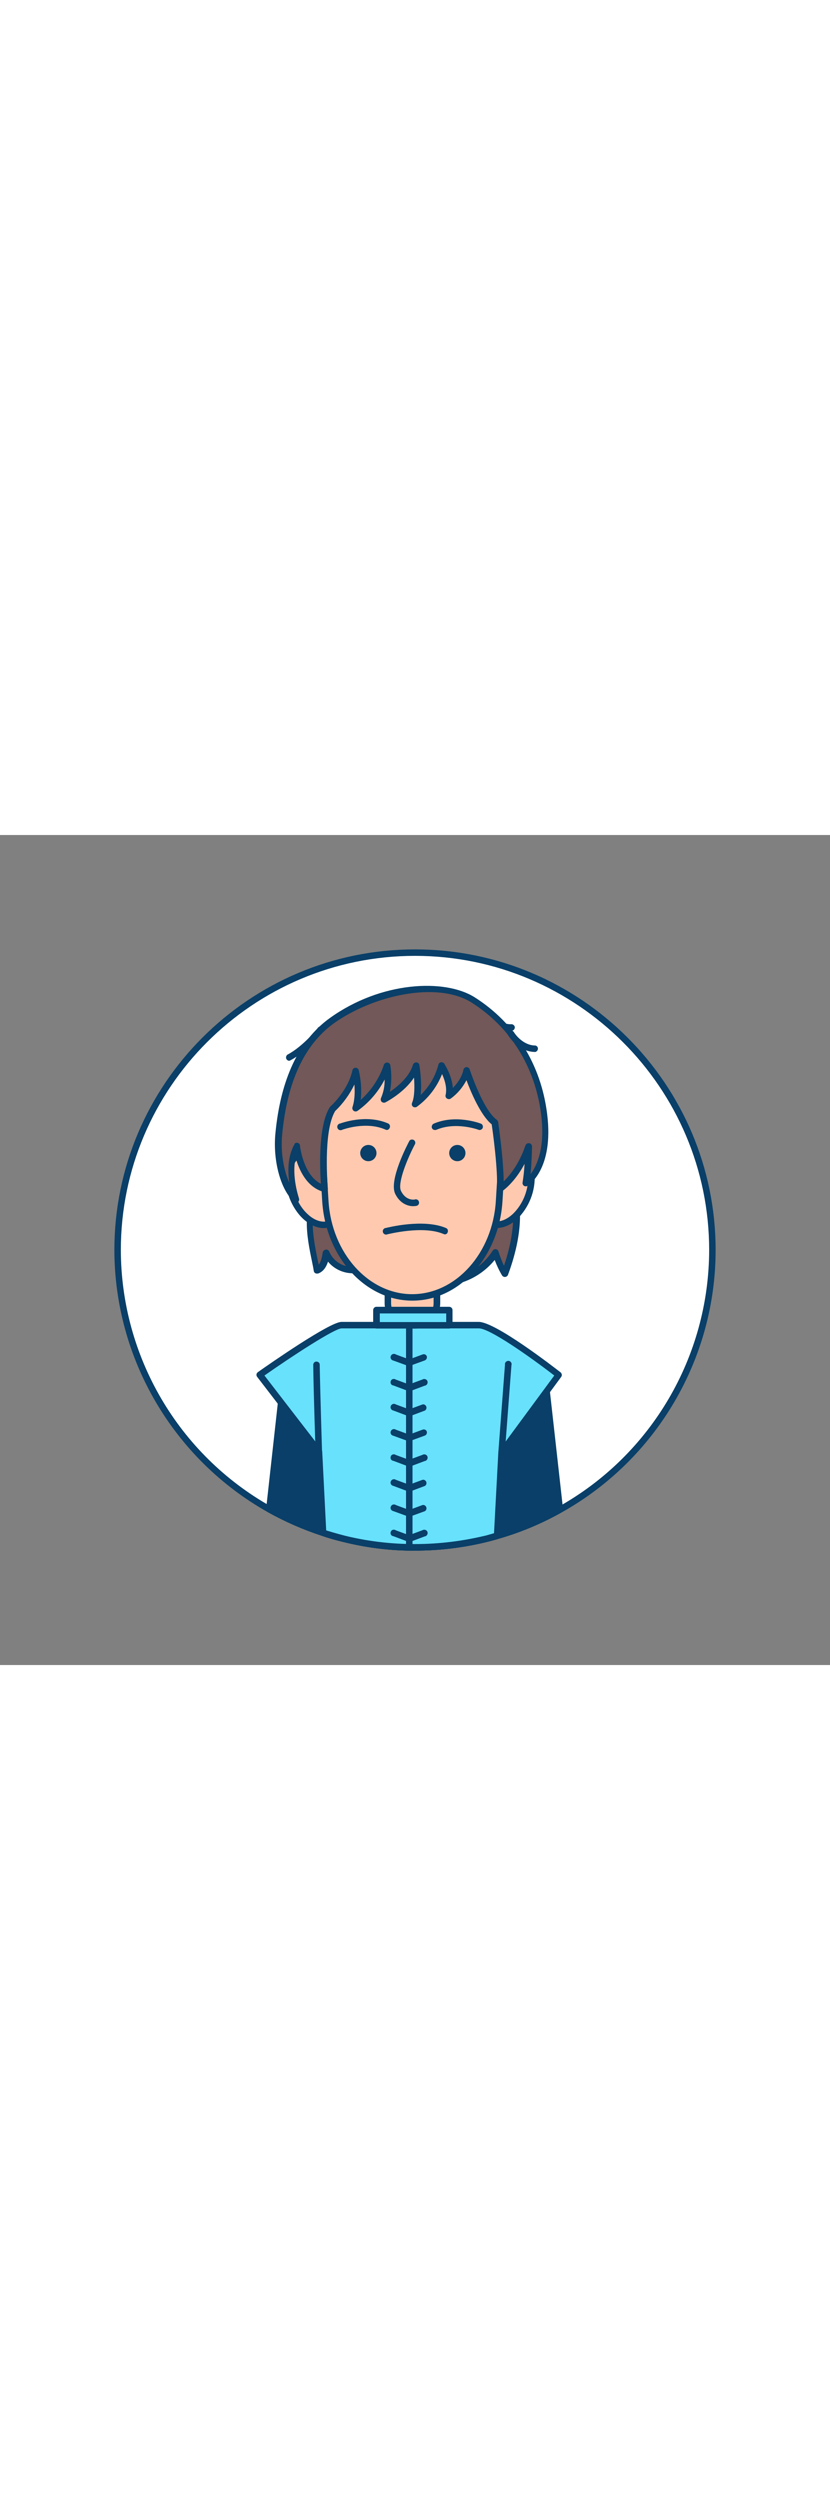 <svg version="1.1" id="Layer_1" xmlns="http://www.w3.org/2000/svg" xmlns:xlink="http://www.w3.org/1999/xlink" x="0px" y="0px" viewBox="0 0 500 500" style="width: 166px;" xml:space="preserve" data-imageid="bran-stark-12" imageName="Bran Stark" class="illustrations_image">
<rect x="0" y="0" width="500" height="500" fill="#808080" stroke="none"/>
<style type="text/css">
	.st0_bran-stark-12{fill:#FFFFFF;}
	.st1_bran-stark-12{fill:#093F68;}
	.st2_bran-stark-12{fill:#68E1FD;}
	.st3_bran-stark-12{fill:#725858;}
	.st4_bran-stark-12{fill:#FFC9B0;}
</style>
<g id="circle_bran-stark-12">
	<path class="st0_bran-stark-12" d="M429.1,250c0,64.9-35.1,124.8-91.8,156.4c-12,6.7-24.8,12-38,15.8c-1.3,0.4-2.7,0.8-4,1.1&#10;&#9;&#9;c-1,0.3-2,0.5-3.1,0.8c-13.8,3.3-28,5-42.2,5c-1.2,0-2.3,0-3.5,0c-13.2-0.2-26.4-1.9-39.2-5.1c-2.5-0.6-5-1.2-7.4-2&#10;&#9;&#9;c-1.8-0.5-3.6-1.1-5.3-1.6c-11.2-3.6-22-8.4-32.3-14.2C76,357.7,45.4,248.5,93.8,162.3S251.5,45.4,337.7,93.8&#10;&#9;&#9;C394.2,125.6,429.1,185.3,429.1,250z"/>
	<path class="st1_bran-stark-12" d="M250,431.1c-1.2,0-2.4,0-3.5,0c-13.4-0.2-26.7-2-39.6-5.2c-2.4-0.6-4.9-1.2-7.5-2c-1.8-0.5-3.6-1.1-5.4-1.7&#10;&#9;&#9;c-11.3-3.7-22.3-8.5-32.7-14.3c-57-32.1-92.3-92.5-92.4-157.9c0-99.9,81.2-181.1,181.1-181.1S431.1,150.1,431.1,250&#10;&#9;&#9;c0,65.6-35.6,126.1-92.8,158.1c-12.1,6.8-25,12.2-38.4,16c-1.3,0.4-2.7,0.8-4,1.1c-1,0.3-2.1,0.5-3.1,0.8&#10;&#9;&#9;C278.7,429.4,264.4,431.1,250,431.1z M250,72.8c-97.7,0-177.2,79.5-177.2,177.2c0.1,64,34.6,123.1,90.4,154.5&#10;&#9;&#9;c10.2,5.7,20.9,10.4,32,14c1.8,0.6,3.5,1.1,5.3,1.6c2.5,0.7,4.9,1.4,7.3,2c12.7,3.1,25.7,4.8,38.8,5c15.2,0.3,30.4-1.4,45.2-4.9&#10;&#9;&#9;c1-0.2,2-0.5,3-0.8c1.4-0.4,2.7-0.7,4-1.1c13.1-3.7,25.7-9,37.6-15.6c56-31.3,90.7-90.5,90.8-154.7&#10;&#9;&#9;C427.2,152.3,347.7,72.8,250,72.8L250,72.8z"/>
</g>
<g id="character_bran-stark-12">
	<path class="st1_bran-stark-12" d="M295.3,423.3c-1,0.3-2,0.5-3.1,0.8c-13.8,3.3-28,5-42.2,5c-1.2,0-2.3,0-3.5,0c-13.2-0.2-26.4-1.9-39.2-5.1&#10;&#9;&#9;c-2.5-0.6-5-1.2-7.4-2l2.8-11.7h89.6L295.3,423.3z"/>
	<path class="st1_bran-stark-12" d="M250,431.1c-1.2,0-2.4,0-3.5,0c-13.4-0.2-26.7-2-39.6-5.2c-2.4-0.6-4.9-1.2-7.5-2c-1-0.3-1.6-1.3-1.3-2.3&#10;&#9;&#9;l2.8-11.7c0.2-0.9,1-1.5,1.9-1.5h89.6c0.9,0,1.7,0.6,1.9,1.5l3.1,13c0.2,1-0.4,2-1.4,2.3c-1,0.3-2.1,0.5-3.1,0.8&#10;&#9;&#9;C278.7,429.4,264.4,431.1,250,431.1z M202.3,420.6c1.9,0.5,3.7,1,5.5,1.4c12.7,3.1,25.7,4.8,38.8,5c15.2,0.3,30.4-1.4,45.2-4.9&#10;&#9;&#9;l1.2-0.3l-2.3-9.6h-86.5L202.3,420.6z"/>
	<path class="st1_bran-stark-12" d="M337.3,406.4c-12,6.7-24.8,12-38,15.8c-1.3,0.4-2.7,0.8-4,1.1c-1,0.3-2,0.5-3.1,0.8v-97.4h36.2l0.9,8.3&#10;&#9;&#9;L337.3,406.4z"/>
	<path class="st1_bran-stark-12" d="M292.2,426.1c-1.1,0-2-0.9-2-2v-97.3c0-1.1,0.9-2,2-2h36.2c1,0,1.8,0.8,1.9,1.7l8.9,79.7&#10;&#9;&#9;c0.1,0.8-0.3,1.5-1,1.9c-12.1,6.8-25,12.2-38.4,16c-1.3,0.4-2.7,0.8-4,1.1c-1,0.3-2.1,0.5-3.1,0.8C292.5,426,292.4,426,292.2,426.1&#10;&#9;&#9;z M294.2,328.7v92.9l0.6-0.2c1.4-0.4,2.7-0.7,4-1.1c12.7-3.6,24.9-8.6,36.4-15l-8.5-76.7L294.2,328.7z"/>
	<path class="st1_bran-stark-12" d="M207.3,326.7V424c-2.5-0.6-5-1.2-7.4-2c-1.8-0.5-3.6-1.1-5.3-1.6c-11.2-3.6-22-8.4-32.3-14.2l7.1-64l1.7-15.4&#10;&#9;&#9;L207.3,326.7z"/>
	<path class="st1_bran-stark-12" d="M207.3,425.9c-0.2,0-0.3,0-0.4,0c-2.4-0.6-5-1.3-7.5-2c-1.8-0.5-3.6-1.1-5.4-1.7c-11.3-3.7-22.3-8.5-32.7-14.3&#10;&#9;&#9;c-0.7-0.4-1.1-1.1-1-1.9l8.8-79.5c0.1-1,0.9-1.7,1.9-1.7h36.2c1.1,0,2,0.9,1.9,2V424c0,0.6-0.3,1.2-0.7,1.5&#10;&#9;&#9;C208.2,425.8,207.7,425.9,207.3,425.9z M164.3,405.1c9.8,5.4,20.2,9.9,30.8,13.4c1.8,0.6,3.5,1.1,5.3,1.6s3.3,0.9,4.9,1.4v-92.8&#10;&#9;&#9;h-32.4L164.3,405.1z"/>
	<path class="st2_bran-stark-12 targetColor" d="M336.5,325.3l-7.2,9.8l-27.2,37l-2.6,50.1h-0.2v0.1c-1.3,0.4-2.7,0.8-4,1.1c-1,0.3-2,0.5-3.1,0.8&#10;&#9;&#9;c-13.8,3.3-28,5-42.2,5c-1.2,0-2.3,0-3.5,0c-13.2-0.2-26.4-1.9-39.2-5.1c-2.5-0.6-5-1.2-7.4-2c-1.8-0.5-3.6-1.1-5.3-1.6l-2.6-48.9&#10;&#9;&#9;l-22.6-29.4l-13-16.9c0,0,42.6-30,49.3-30h82.7C298.1,295.3,336.5,325.3,336.5,325.3z" style="fill: rgb(104, 225, 253);"/>
	<path class="st1_bran-stark-12" d="M250,431.1c-1.2,0-2.4,0-3.5,0c-13.4-0.2-26.7-2-39.6-5.2c-2.4-0.6-4.9-1.2-7.5-2c-1.8-0.5-3.6-1.1-5.4-1.7&#10;&#9;&#9;c-0.8-0.3-1.3-1-1.3-1.8l-2.6-48.2l-35.2-45.8c-0.3-0.4-0.5-1-0.4-1.5c0.1-0.5,0.4-1,0.8-1.3c7.2-5.1,43.4-30.3,50.4-30.3h82.7&#10;&#9;&#9;c10.1,0,45.3,27.3,49.3,30.4c0.8,0.7,1,1.8,0.4,2.7L304,372.7l-2.6,49.5c0,0.7-0.4,1.3-1,1.6c-0.2,0.1-0.4,0.3-0.6,0.3&#10;&#9;&#9;c-1.4,0.4-2.7,0.8-4.1,1.1c-1,0.3-2.1,0.5-3.1,0.8C278.7,429.4,264.4,431.1,250,431.1z M196.5,418.9c1.3,0.4,2.7,0.8,4,1.2&#10;&#9;&#9;c2.5,0.7,4.9,1.4,7.3,2c12.7,3.1,25.7,4.8,38.8,5c15.2,0.3,30.4-1.4,45.2-4.9c1-0.2,2-0.5,3-0.8s1.9-0.5,2.8-0.8l2.6-48.8&#10;&#9;&#9;c0-0.4,0.2-0.7,0.4-1l33.3-45.2c-15.3-11.8-39-28.4-45.4-28.4h-82.7c-4.1,0-29.1,16.2-46.5,28.4l34.4,44.6c0.2,0.3,0.4,0.7,0.4,1.1&#10;&#9;&#9;L196.5,418.9z"/>
	<path class="st1_bran-stark-12" d="M307.7,117.9c-9.9,0-15.8-9.1-16-9.5c-0.4-1,0.1-2.2,1.2-2.6c0.7-0.3,1.6-0.1,2.1,0.5l0,0&#10;&#9;&#9;c0,0.1,5,7.7,12.7,7.7c1.1-0.2,2.1,0.5,2.4,1.5c0.2,1.1-0.5,2.1-1.5,2.4C308.3,117.9,308,117.9,307.7,117.9L307.7,117.9z"/>
	<path class="st3_bran-stark-12" d="M190.9,262.3c3.9-1.5,5.1-6.4,5.7-10.6c2.6,6.2,8.6,10.3,15.3,10.4c2,0,4.1-0.4,5.4-2c0.9-1.3,1.4-2.9,1.4-4.5&#10;&#9;&#9;c1-11.7-4.9-42.5-22.7-38.7C179.7,220.5,189.4,252.4,190.9,262.3z"/>
	<path class="st1_bran-stark-12" d="M190.9,264.2c-1,0-1.8-0.7-1.9-1.7c-0.2-1.4-0.6-3.4-1.1-5.8c-2.8-13.4-7.9-38.4,7.7-41.7&#10;&#9;&#9;c4.7-1.1,9.7,0.2,13.3,3.5c9.7,8.5,12.5,28.8,11.8,37.2c0,2-0.7,3.9-1.8,5.6c-1.4,1.7-3.8,2.7-6.8,2.7l0,0c-5.6-0.1-11-2.7-14.5-7&#10;&#9;&#9;c-1,3.1-2.7,5.9-5.8,7.1C191.3,264.2,191.1,264.2,190.9,264.2z M196.5,249.7c0.8,0,1.5,0.5,1.8,1.2c2.3,5.5,7.6,9.1,13.5,9.2l0,0&#10;&#9;&#9;c1.1,0,2.9-0.2,3.8-1.2c0.6-1,1-2.2,0.9-3.4c0.7-8.2-2.2-26.6-10.5-33.9c-2.6-2.5-6.3-3.5-9.9-2.6c-11.8,2.5-7.2,25-4.7,37.1&#10;&#9;&#9;c0.2,1,0.4,1.9,0.6,2.8c1.4-1.9,2-4.8,2.4-7.4c0.1-0.9,0.8-1.5,1.7-1.7L196.5,249.7z"/>
	<path class="st3_bran-stark-12" d="M304.1,264.2c-2.4-4-4.2-8.3-5.5-12.8c-7.6,12.1-21.2,19-35.4,18.2c5.4-7.2,11-14.9,12.3-23.8&#10;&#9;&#9;c1-7.4-0.8-15.8,3.8-21.7c2.1-2.6,5-4.4,8.2-5.4c8-2.8,23.3-3.9,23.8,7.3C311.8,238.7,308.5,252.4,304.1,264.2z"/>
	<path class="st1_bran-stark-12" d="M265.5,271.7c-0.8,0-1.7,0-2.5-0.1c-1.1-0.1-1.9-1.1-1.8-2.2c0-0.3,0.2-0.6,0.3-0.9c5-6.7,10.7-14.2,11.9-22.9&#10;&#9;&#9;c0.3-2.3,0.4-4.5,0.4-6.8c0.1-5.5,0.2-11.2,3.8-15.8c2.4-2.8,5.5-4.9,9.1-6c6.6-2.3,16.3-3.1,21.9,0.6c2.8,1.9,4.5,5.1,4.6,8.5&#10;&#9;&#9;c0.7,14.6-3.6,29.2-7.2,38.9c-0.4,1-1.6,1.5-2.6,1.1c-0.4-0.2-0.7-0.4-0.9-0.7c-1.8-3-3.3-6.2-4.5-9.4&#10;&#9;&#9;C290.1,265.7,278.2,271.5,265.5,271.7z M298.3,218.8c-3.5,0-7,0.6-10.3,1.7c-2.8,0.8-5.3,2.5-7.3,4.8c-2.8,3.6-2.9,8.4-3,13.5&#10;&#9;&#9;c0,2.4-0.1,4.9-0.4,7.3c-1.2,8.2-5.9,15.5-10.4,21.7c12.2-0.6,23.3-7.1,29.9-17.4c0.4-0.7,1.2-1,1.9-0.9c0.8,0.1,1.4,0.7,1.6,1.4&#10;&#9;&#9;c0.9,2.9,2,5.8,3.3,8.6c3.1-9.1,6.1-21.3,5.5-33.3c0-2.2-1-4.2-2.9-5.4C304.4,219.4,301.5,218.8,298.3,218.8L298.3,218.8z"/>
	<path class="st4_bran-stark-12" d="M174.6,200.6c-1.6,9.6,1,19.4,7.2,26.9c3.2,3.8,7.7,7,12.7,7.2c2.3,0.1,4.8-0.5,6.1-2.5c0.6-1,0.9-2.1,1-3.2&#10;&#9;&#9;c1.2-8.4-0.9-21.2-6.3-28.2C189.6,193.4,176.9,187.4,174.6,200.6z"/>
	<path class="st1_bran-stark-12" d="M195,236.8h-0.6c-4.9-0.3-9.9-3.1-14.1-8c-6.6-7.9-9.4-18.3-7.7-28.5l0,0c1.1-6.4,4.5-8.6,7.1-9.2&#10;&#9;&#9;c5.9-1.4,13.1,3.3,17.1,8.6c5.8,7.5,7.9,21,6.7,29.7c-0.1,1.4-0.6,2.8-1.3,4C200.8,235.5,198.1,236.8,195,236.8z M176.5,201&#10;&#9;&#9;c-1.6,9,0.9,18.3,6.8,25.3c2,2.3,6.1,6.3,11.3,6.6c1.6,0.1,3.5-0.3,4.4-1.6c0.4-0.8,0.7-1.6,0.7-2.4c1.1-7.7-0.8-20.1-5.9-26.7&#10;&#9;&#9;c-3.2-4.2-9.1-8.1-13.1-7.2C178.5,195.5,177.1,197.5,176.5,201L176.5,201z"/>
	<path class="st4_bran-stark-12" d="M319.6,200.6c1.6,9.6-1,19.4-7.3,26.9c-3.2,3.8-7.7,7-12.7,7.2c-2.3,0.1-4.8-0.5-6.1-2.5c-0.6-1-0.9-2.1-1-3.2&#10;&#9;&#9;c-1.2-8.4,0.9-21.2,6.3-28.2C304.6,193.4,317.2,187.4,319.6,200.6z"/>
	<path class="st1_bran-stark-12" d="M299.2,236.8c-3.1,0-5.8-1.2-7.2-3.4c-0.7-1.2-1.2-2.6-1.3-4c-1.2-8.7,0.9-22.1,6.7-29.7&#10;&#9;&#9;c4.1-5.4,11.3-10,17.1-8.6c2.6,0.6,5.9,2.8,7.1,9.2l0,0c1.8,10.2-1.1,20.6-7.7,28.5c-4.1,4.9-9.1,7.7-14,7.9L299.2,236.8z&#10;&#9;&#9; M312.2,194.8c-3.9,0-8.9,3.6-11.8,7.3c-5.1,6.6-7,19-5.9,26.7c0.1,0.9,0.3,1.7,0.7,2.4c0.8,1.3,2.8,1.7,4.4,1.6&#10;&#9;&#9;c5.2-0.3,9.3-4.2,11.3-6.6c5.9-7,8.4-16.3,6.8-25.3l0,0c-0.6-3.5-2-5.6-4.2-6.1C313.1,194.8,312.7,194.8,312.2,194.8z"/>
	<path class="st4_bran-stark-12" d="M233.6,261.7h29.5l0,0v26.8c0,3.8-3.1,6.8-6.8,6.8h-15.8c-3.8,0-6.8-3.1-6.8-6.8L233.6,261.7L233.6,261.7z"/>
	<path class="st1_bran-stark-12" d="M249.7,297.3H247c-8.5,0-15.3-6.8-15.3-15.3v-20.3c0-1.1,0.9-2,2-2h29.5c1.1,0,2,0.9,2,2V282&#10;&#9;&#9;C265.1,290.5,258.2,297.3,249.7,297.3C249.7,297.3,249.7,297.3,249.7,297.3z M235.6,263.6V282c0,6.3,5.1,11.4,11.4,11.4h2.8&#10;&#9;&#9;c6.3,0,11.4-5.1,11.4-11.4v-18.4L235.6,263.6z"/>
	<path class="st4_bran-stark-12" d="M248.4,278.5L248.4,278.5c-27.5,0-50.3-25.3-52.4-58.1l-5.4-87.6h115.6l-5.4,87.6&#10;&#9;&#9;C298.7,253.2,275.9,278.5,248.4,278.5z"/>
	<path class="st1_bran-stark-12" d="M248.4,280.5c-28.4,0-52.2-26.3-54.3-59.9l-5.4-87.6c0-0.5,0.2-1.1,0.5-1.5c0.4-0.4,0.9-0.6,1.4-0.6h115.6&#10;&#9;&#9;c0.5,0,1.1,0.2,1.4,0.6c0.4,0.4,0.6,0.9,0.5,1.5l-5.4,87.6C300.6,254.2,276.8,280.5,248.4,280.5z M192.6,134.8l5.3,85.6&#10;&#9;&#9;c1.9,31.5,24.1,56.2,50.4,56.2s48.5-24.7,50.4-56.2l5.3-85.6H192.6z"/>
	<path class="st1_bran-stark-12" d="M248.9,223.6c-3.1,0-7.9-1.5-10.8-7.4c-4-8.1,7.3-29.7,8.6-32.1c0.7-0.8,2-0.9,2.8-0.2&#10;&#9;&#9;c0.6,0.5,0.8,1.3,0.6,2.1c-4.5,8.5-10.9,23.8-8.5,28.5c3,6,8,5.1,8.1,5.1c1-0.4,2.2,0,2.6,1.1c0.4,1,0,2.2-1.1,2.6&#10;&#9;&#9;c-0.3,0.1-0.6,0.2-0.8,0.2C249.9,223.5,249.4,223.6,248.9,223.6z"/>
	<path class="st1_bran-stark-12" d="M233.1,177.7c-0.3,0-0.5-0.1-0.8-0.2c-11.9-5.3-25.8,0-26,0c-0.9,0.6-2.2,0.4-2.8-0.6&#10;&#9;&#9;c-0.6-0.9-0.4-2.2,0.6-2.8c0.2-0.2,0.5-0.3,0.8-0.3c0.6-0.2,15.6-5.9,29,0c1,0.5,1.3,1.8,0.8,2.7&#10;&#9;&#9;C234.4,177.2,233.8,177.6,233.1,177.7L233.1,177.7z"/>
	<path class="st1_bran-stark-12" d="M261.8,177.7c-1.1-0.1-1.9-1.1-1.7-2.2c0.1-0.6,0.4-1.1,0.9-1.5c13.4-6,28.4-0.3,29,0c0.9,0.6,1.2,1.9,0.6,2.8&#10;&#9;&#9;c-0.4,0.6-1.2,1-2,0.9c-0.1-0.1-14.1-5.3-26,0C262.3,177.7,262.1,177.7,261.8,177.7z"/>
	<path class="st1_bran-stark-12" d="M268.1,240.6c-0.3,0-0.5-0.1-0.8-0.2c-12.4-5.4-33.5,0.1-33.8,0.1c-1,0.5-2.2,0.1-2.7-0.9&#10;&#9;&#9;c-0.5-1-0.1-2.2,0.9-2.7c0.3-0.1,0.5-0.2,0.8-0.2c0.9-0.2,22.6-5.8,36.3,0.1c1,0.5,1.3,1.7,0.8,2.7&#10;&#9;&#9;C269.4,240.1,268.8,240.5,268.1,240.6L268.1,240.6z"/>
	<path class="st3_bran-stark-12" d="M195.5,213.1c0,0-3.3-35.1,4.8-48.1c0,0,11-9.8,13.8-22.8c0,0,3.3,12.7,0,22.4c8.9-6.3,15.5-15.3,18.9-25.7&#10;&#9;&#9;c0,0,2.2,12.2-1.8,20.4c0,0,15.9-8.1,19.3-20.4c0,0,2.6,15.9-0.6,23.2c0,0,12.2-8.1,15.9-23.2c0,0,6.5,9.8,4.5,18.3&#10;&#9;&#9;c0,0,9-6.5,10.6-15.5c0,0,8.1,25.1,17.1,31.5c0,0,4.1,28,3.2,39.8c0,0,11.1-7.2,17.2-25.6c0,0-0.4,17-1.6,22.3c0,0,15.1-9,11-41.5&#10;&#9;&#9;s-21.6-55.4-42.7-68.8s-60.6-5.3-85.5,12.6s-30.1,50.9-31.8,68s3.7,33.4,10.6,39.5c0,0-6.9-19.1,0.4-32.2&#10;&#9;&#9;C178.8,187.3,181,209.1,195.5,213.1z"/>
	<path class="st1_bran-stark-12" d="M178.4,221.4c-0.5,0-0.9-0.2-1.3-0.5c-8-7-12.8-24.7-11.2-41.1c3.1-32.7,14.1-56,32.6-69.4&#10;&#9;&#9;C229.5,88,268.1,86.4,286,97.8c24.4,15.5,39.9,40.4,43.6,70.2c4.2,33.4-11.3,43.1-11.9,43.4c-1,0.5-2.2,0.2-2.7-0.8&#10;&#9;&#9;c-0.2-0.4-0.3-0.9-0.2-1.3c0.6-3.7,1-7.5,1.2-11.2c-6.1,11.5-13.3,16.4-13.7,16.6c-0.9,0.6-2.1,0.3-2.7-0.6&#10;&#9;&#9;c-0.2-0.4-0.3-0.8-0.3-1.2c0.8-10.4-2.4-34-3.1-38.6c-6.5-5.3-12.4-19-15.2-26.6c-2.3,4.4-5.5,8.2-9.5,11.1&#10;&#9;&#9;c-0.9,0.6-2.2,0.3-2.8-0.6c-0.3-0.4-0.4-0.9-0.3-1.4c1.1-4.5-0.6-9.5-2.1-12.8c-3.1,7.9-8.4,14.8-15.3,19.8c-1,0.5-2.2,0.2-2.7-0.7&#10;&#9;&#9;c-0.3-0.5-0.3-1.1-0.1-1.7c1.6-3.6,1.6-10.1,1.2-15.3c-5.9,9.1-16.7,14.7-17.3,15c-1,0.4-2.2,0-2.6-1c-0.2-0.5-0.2-1.1,0-1.6&#10;&#9;&#9;c1.5-3.5,2.3-7.3,2.2-11.2c-3.9,7.6-9.6,14.1-16.5,19c-1,0.5-2.2,0.2-2.7-0.8c-0.3-0.5-0.3-1-0.2-1.5c1.5-4.4,1.5-9.6,1.2-13.7&#10;&#9;&#9;c-2.9,6-6.8,11.4-11.6,16c-7.5,12.5-4.4,46.3-4.4,46.7c0.1,1.1-0.8,2.1-1.9,2.1c-0.2,0-0.4,0-0.6-0.1&#10;&#9;&#9;c-10.3-2.8-14.9-13.4-16.9-20.6c-2.6,11.3,2,24.3,2,24.5c0.3,0.8,0,1.8-0.7,2.3C179.1,221.4,178.7,221.5,178.4,221.4z M178.8,185.4&#10;&#9;&#9;c0.1,0,0.3,0,0.4,0c0.8,0.2,1.5,0.9,1.5,1.7c0,0.2,1.9,17.6,12.6,23c-0.6-9-1.7-35,5.4-46.2c0.1-0.2,0.2-0.3,0.4-0.4&#10;&#9;&#9;c0.1-0.1,10.6-9.5,13.2-21.8c0.2-0.9,1-1.5,1.9-1.5c0.9,0,1.7,0.6,1.9,1.5c1.4,5.9,1.8,11.9,1.2,17.9c6.4-5.8,11.3-13.1,14-21.3&#10;&#9;&#9;c0.4-1,1.6-1.5,2.6-1.1c0.6,0.2,1,0.7,1.2,1.3c0.9,5.4,0.8,10.9-0.2,16.2c4.7-3.2,11.8-9.1,13.9-16.4c0.4-1,1.5-1.6,2.6-1.2&#10;&#9;&#9;c0.6,0.2,1.1,0.7,1.2,1.4c0.1,0.5,1.7,10.2,0.8,18.1c5.2-5,8.9-11.3,10.7-18.3c0.3-1.1,1.4-1.7,2.5-1.3c0.4,0.1,0.8,0.4,1,0.7&#10;&#9;&#9;c0.2,0.4,4.7,7.2,5.2,14.7c2.5-2.6,5.5-6.5,6.4-11.1c0.3-1.1,1.4-1.7,2.4-1.4c0.6,0.2,1.1,0.6,1.3,1.2c0.1,0.2,8,24.5,16.4,30.5&#10;&#9;&#9;c0.4,0.3,0.7,0.8,0.8,1.3c0.1,1,3.3,22.7,3.3,35.8c3.6-3.5,9.4-10.5,13.2-21.9c0.5-1,1.6-1.4,2.7-1c0.7,0.3,1.1,0.9,1.2,1.7&#10;&#9;&#9;c0,0.5-0.2,9.9-0.9,16.8c3.8-5,8.9-15.7,6.4-35.9c-3.6-28.6-18.4-52.5-41.8-67.4c-21-13.3-60-4.2-83.3,12.6&#10;&#9;&#9;c-17.5,12.7-27.9,35-30.9,66.6c-1.1,11.2,1,21.9,4.3,29.3c-1-6.9-1.1-15.8,3.1-23.2C177.4,185.8,178.1,185.4,178.8,185.4&#10;&#9;&#9;L178.8,185.4z"/>
	<circle class="st1_bran-stark-12" cx="221.9" cy="191.6" r="4.9"/>
	<circle class="st1_bran-stark-12" cx="275.5" cy="191.6" r="4.9"/>
	<path class="st1_bran-stark-12" d="M174.1,136c-1.1-0.1-1.9-1.1-1.8-2.2c0.1-0.6,0.4-1.2,0.9-1.5c9.4-5,17.9-15.6,18-15.7c0.4-1,1.6-1.5,2.6-1.1&#10;&#9;&#9;s1.5,1.6,1.1,2.6c-0.1,0.3-0.4,0.6-0.7,0.9c-0.4,0.4-9,11.3-19.2,16.7C174.7,135.9,174.4,136,174.1,136z"/>
	<path class="st1_bran-stark-12" d="M322.5,130.7c-9.9,0-15.8-9.1-16-9.5c-0.8-0.8-0.8-2.1,0-2.8s2.1-0.8,2.8,0c0.2,0.2,0.4,0.5,0.5,0.7&#10;&#9;&#9;c0.1,0.2,5,7.7,12.7,7.7c1.1,0.2,1.8,1.3,1.5,2.4C323.8,129.9,323.2,130.5,322.5,130.7L322.5,130.7z"/>
	<rect x="226.8" y="286.2" class="st2_bran-stark-12 targetColor" width="43.9" height="9.1" style="fill: rgb(104, 225, 253);"/>
	<path class="st1_bran-stark-12" d="M270.6,297.3h-43.9c-1.1,0-1.9-0.9-1.9-2v-9.1c0-1.1,0.9-2,1.9-2h43.9c1.1,0,2,0.9,2,2v9.1&#10;&#9;&#9;C272.6,296.4,271.7,297.3,270.6,297.3z M228.8,293.4h40v-5.2h-40V293.4z"/>
	<path class="st1_bran-stark-12" d="M192,373.5c-1,0-1.9-0.8-1.9-1.9c0-0.4-1.2-35.1-1.4-52.4c0-1.1,0.8-2,1.9-2c1.1,0,2,0.8,2,1.8&#10;&#9;&#9;c0,0,0,0.1,0,0.1c0.3,17.3,1.4,52,1.4,52.3C194,372.5,193.1,373.4,192,373.5L192,373.5z"/>
	<path class="st1_bran-stark-12" d="M302.1,374H302c-1.1-0.1-1.9-1-1.8-2.1l4-52.8c-0.2-1.1,0.6-2.1,1.7-2.3s2.1,0.6,2.3,1.7c0,0.3,0,0.6-0.1,0.9&#10;&#9;&#9;l-4,52.8C304,373.2,303.2,374,302.1,374z"/>
	<path class="st1_bran-stark-12" d="M246.5,431c-1.1,0-2-0.9-1.9-2V295.3c0.2-1.1,1.3-1.8,2.4-1.5c0.8,0.2,1.4,0.8,1.5,1.5v133.7&#10;&#9;&#9;C248.4,430.1,247.6,431,246.5,431z"/>
	<path class="st1_bran-stark-12" d="M246.5,319.9c-0.2,0-0.5,0-0.7-0.1l-8.8-3.2c-1.1-0.2-1.9-1.2-1.7-2.3c0.2-1.1,1.2-1.9,2.3-1.7&#10;&#9;&#9;c0.3,0,0.6,0.1,0.8,0.3l8.1,3l8.1-3c1-0.4,2.1,0.1,2.5,1.1c0,0,0,0,0,0c0.3,1-0.2,2.1-1.2,2.5l-8.8,3.2&#10;&#9;&#9;C247,319.8,246.7,319.9,246.5,319.9z"/>
	<path class="st1_bran-stark-12" d="M246.5,335c-0.2,0-0.5,0-0.7-0.1l-8.8-3.3c-1.1-0.1-1.9-1.1-1.7-2.2c0.1-1.1,1.1-1.9,2.2-1.7&#10;&#9;&#9;c0.3,0,0.6,0.1,0.8,0.3l8.1,3l8.1-3c0.9-0.6,2.2-0.3,2.8,0.6c0.6,0.9,0.3,2.2-0.6,2.8c-0.3,0.2-0.5,0.3-0.8,0.3l-8.8,3.3&#10;&#9;&#9;C247,335,246.7,335,246.5,335z"/>
	<path class="st1_bran-stark-12" d="M246.5,350.1c-0.2,0-0.5,0-0.7-0.1l-8.8-3.3c-1.1-0.2-1.9-1.2-1.7-2.3c0.2-1.1,1.2-1.9,2.3-1.7&#10;&#9;&#9;c0.3,0,0.6,0.1,0.8,0.3l8.1,3l8.1-3c1.1-0.2,2.1,0.6,2.3,1.7c0.1,0.8-0.2,1.5-0.9,2l-8.8,3.3C246.9,350.1,246.7,350.1,246.5,350.1z&#10;&#9;&#9;"/>
	<path class="st1_bran-stark-12" d="M246.5,365.2c-0.2,0-0.5,0-0.7-0.1l-8.8-3.2c-1.1-0.2-1.9-1.2-1.7-2.3c0.2-1.1,1.2-1.9,2.3-1.7&#10;&#9;&#9;c0.3,0,0.6,0.1,0.8,0.3l8.1,3l8.1-3c1-0.4,2.1,0.1,2.5,1.1c0,0,0,0,0,0c0.3,1-0.2,2.1-1.2,2.5l-8.8,3.2&#10;&#9;&#9;C247,365.2,246.7,365.2,246.5,365.2z"/>
	<path class="st1_bran-stark-12" d="M246.5,380.4c-0.2,0-0.5,0-0.7-0.1L237,377c-1.1-0.1-1.9-1.1-1.7-2.2c0.1-1.1,1.1-1.9,2.2-1.7&#10;&#9;&#9;c0.3,0,0.6,0.1,0.8,0.3l8.1,3l8.1-3c0.9-0.6,2.2-0.3,2.8,0.6c0.6,0.9,0.3,2.2-0.6,2.8c-0.3,0.2-0.5,0.3-0.8,0.3l-8.8,3.3&#10;&#9;&#9;C247,380.3,246.7,380.4,246.5,380.4z"/>
	<path class="st1_bran-stark-12" d="M246.5,395.5c-0.2,0-0.5,0-0.7-0.1l-8.8-3.3c-1.1-0.2-1.9-1.2-1.7-2.3c0.2-1.1,1.2-1.9,2.3-1.7&#10;&#9;&#9;c0.3,0,0.6,0.1,0.8,0.3l8.1,3l8.1-3c1.1-0.2,2.1,0.6,2.3,1.7c0.1,0.8-0.2,1.5-0.9,2l-8.8,3.3C247,395.5,246.7,395.5,246.5,395.5z"/>
	<path class="st1_bran-stark-12" d="M246.5,410.6c-0.2,0-0.5,0-0.7-0.1l-8.8-3.2c-1.1-0.2-1.9-1.2-1.7-2.3c0.2-1.1,1.2-1.9,2.3-1.7&#10;&#9;&#9;c0.3,0,0.6,0.1,0.8,0.3l8.1,3l8.1-3c1.1-0.2,2.1,0.6,2.3,1.7c0.1,0.8-0.2,1.5-0.9,2l-8.8,3.2C247,410.6,246.7,410.6,246.5,410.6z"/>
	<path class="st1_bran-stark-12" d="M246.5,425.8c-0.2,0-0.5,0-0.7-0.1l-8.8-3.3c-1.1-0.1-1.9-1.1-1.7-2.2c0.1-1.1,1.1-1.9,2.2-1.7&#10;&#9;&#9;c0.3,0,0.6,0.1,0.8,0.3l8.1,3l8.1-3c0.9-0.6,2.2-0.3,2.8,0.6c0.6,0.9,0.3,2.2-0.6,2.8c-0.3,0.2-0.5,0.3-0.8,0.3l-8.8,3.3&#10;&#9;&#9;C247,425.7,246.7,425.8,246.5,425.8z"/>
</g>
</svg>